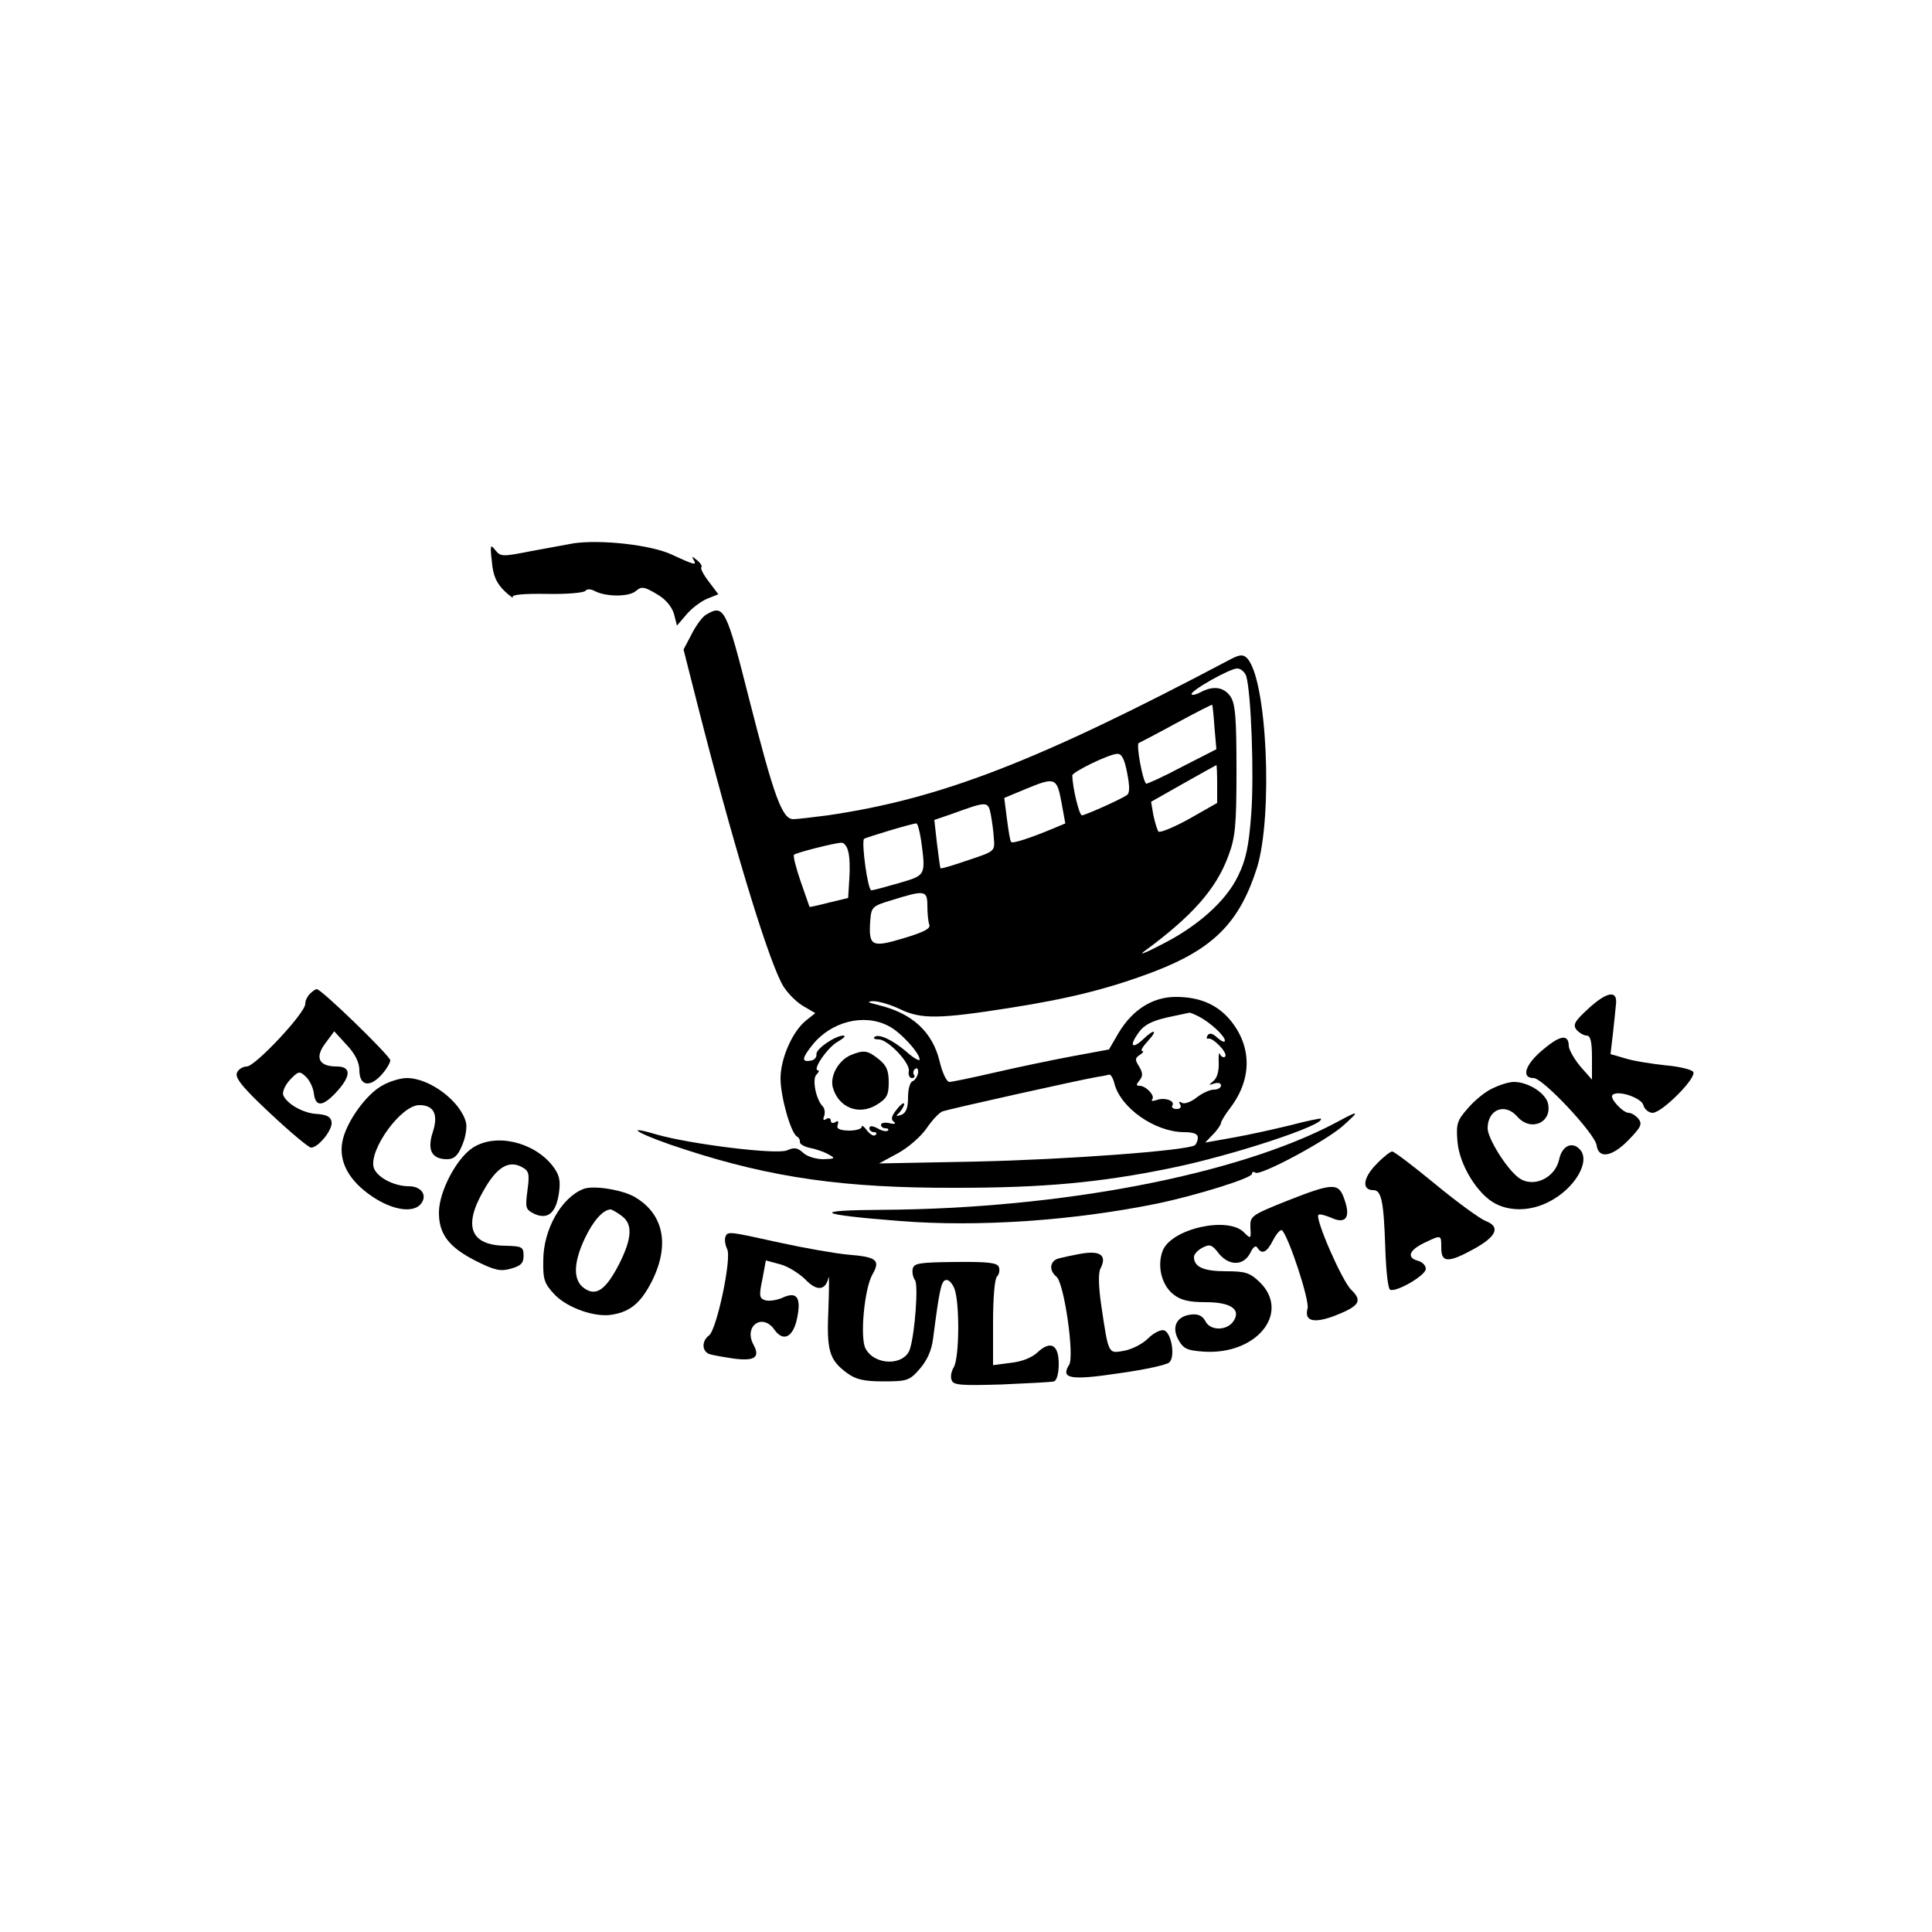 <?xml version="1.0" standalone="no"?>
<!DOCTYPE svg PUBLIC "-//W3C//DTD SVG 20010904//EN"
 "http://www.w3.org/TR/2001/REC-SVG-20010904/DTD/svg10.dtd">
<svg version="1.0" xmlns="http://www.w3.org/2000/svg"
 width="500pt" height="500pt" viewBox="0 0 500 500"
 preserveAspectRatio="xMidYMid meet">
<g transform="translate(0,500) scale(0.1,-0.1)"
fill="#000000" stroke="none">
<path d="M1485 3594 c-16 -3 -66 -12 -109 -20 -76 -15 -80 -15 -94 2 -13 17
-14 14 -9 -30 3 -36 12 -55 32 -75 15 -14 25 -21 22 -16 -3 6 29 9 89 8 51 -1
96 3 99 8 4 5 13 5 23 0 29 -16 89 -16 107 -1 15 13 22 12 54 -7 23 -13 39
-32 45 -51 l8 -31 24 28 c13 16 37 34 53 41 l30 12 -24 32 c-14 18 -23 35 -20
38 3 3 -2 11 -12 19 -11 9 -14 10 -9 2 10 -17 7 -17 -56 12 -54 25 -182 39
-253 29z"/>
<path d="M1827 3409 c-9 -5 -26 -28 -37 -50 l-21 -40 36 -142 c88 -346 176
-639 217 -720 10 -21 35 -47 54 -59 l34 -20 -24 -19 c-35 -28 -66 -98 -66
-150 0 -47 26 -139 42 -150 6 -3 9 -10 8 -15 0 -5 12 -12 27 -15 16 -3 38 -11
48 -17 18 -10 16 -11 -14 -12 -19 0 -43 7 -53 17 -14 13 -23 14 -41 6 -26 -12
-251 16 -338 41 -98 29 -36 -4 74 -39 224 -73 413 -100 702 -99 223 0 370 13
555 51 158 32 404 113 388 128 -1 1 -37 -6 -78 -17 -41 -10 -108 -25 -148 -32
l-73 -13 21 22 c11 11 20 25 20 29 0 4 11 22 24 39 57 75 56 160 -1 228 -34
40 -79 59 -140 59 -60 0 -112 -33 -148 -93 l-25 -43 -97 -18 c-54 -10 -144
-29 -200 -42 -57 -13 -109 -24 -116 -24 -7 0 -18 23 -25 52 -18 77 -71 126
-159 147 -28 7 -31 9 -13 10 14 0 45 -9 70 -21 54 -26 101 -25 280 3 160 25
262 51 378 95 153 59 220 127 265 268 42 136 26 491 -26 543 -10 10 -19 9 -42
-3 -501 -265 -750 -361 -1042 -404 -39 -5 -80 -10 -90 -10 -29 0 -50 59 -114
310 -60 237 -65 247 -112 219z m1398 -158 c13 -42 21 -259 13 -360 -6 -81 -14
-118 -34 -158 -31 -65 -105 -131 -199 -178 -38 -20 -59 -28 -45 -18 124 91
187 161 219 248 18 48 21 78 21 223 0 135 -3 172 -16 190 -17 24 -44 28 -76
11 -11 -6 -22 -9 -24 -6 -7 7 98 67 118 67 9 0 19 -9 23 -19z m-82 -133 l5
-57 -90 -46 c-49 -26 -91 -45 -92 -43 -10 11 -26 103 -19 105 4 2 49 25 98 52
50 27 91 48 92 47 1 0 4 -27 6 -58z m-226 -118 c7 -36 7 -53 -1 -58 -20 -13
-108 -52 -116 -52 -7 0 -24 70 -25 103 0 9 94 55 116 56 12 1 19 -13 26 -49z
m233 -29 l0 -49 -72 -41 c-40 -22 -76 -37 -80 -33 -3 4 -9 23 -13 42 l-6 35
83 47 c46 26 84 47 86 48 1 0 2 -22 2 -49z m-403 -47 l10 -55 -31 -13 c-60
-25 -106 -40 -109 -35 -3 2 -7 29 -11 59 l-7 55 53 22 c79 33 83 31 95 -33z
m-183 -31 c3 -16 7 -43 8 -62 3 -34 3 -34 -66 -57 -38 -13 -70 -23 -72 -21 -1
1 -5 30 -9 63 l-7 62 44 15 c93 34 95 34 102 0z m-180 -69 c12 -90 12 -89 -56
-109 -35 -10 -67 -19 -73 -19 -9 -1 -26 123 -19 133 3 3 121 39 135 40 4 1 9
-20 13 -45z m-189 -27 c4 -13 5 -45 3 -72 l-3 -49 -50 -12 c-27 -7 -50 -12
-50 -11 0 1 -11 31 -23 66 -12 35 -20 66 -17 69 5 5 102 30 122 31 7 1 15 -9
18 -22z m205 -141 c0 -19 2 -41 5 -49 4 -10 -13 -19 -66 -35 -83 -25 -91 -21
-87 43 3 38 4 40 58 56 83 26 90 25 90 -15z m703 -287 c29 -15 67 -50 67 -62
0 -6 -9 -2 -19 7 -13 12 -21 14 -26 6 -3 -6 -3 -9 2 -8 12 4 54 -40 43 -47 -4
-3 -10 1 -13 7 -2 7 -4 -3 -3 -22 1 -21 -4 -40 -14 -48 -13 -11 -13 -11 3 -6
9 3 17 1 17 -5 0 -6 -8 -11 -19 -11 -10 0 -30 -9 -45 -21 -14 -11 -31 -17 -37
-13 -8 4 -9 3 -5 -4 4 -7 1 -12 -9 -12 -9 0 -14 4 -11 9 8 12 -20 22 -41 14
-10 -3 -15 -3 -11 2 8 9 -16 35 -33 35 -9 0 -9 3 0 14 9 11 9 19 -1 36 -11 17
-11 22 2 30 8 5 11 10 6 10 -5 0 1 11 14 25 28 30 18 34 -12 5 -29 -27 -36
-16 -11 18 14 20 35 30 74 39 30 6 55 12 57 12 2 1 13 -4 25 -10z m-804 -24
c31 -15 81 -70 81 -87 0 -5 -15 3 -34 20 -36 31 -73 48 -83 38 -4 -3 1 -6 11
-6 24 0 82 -61 78 -82 -2 -10 2 -18 8 -18 6 0 9 4 5 9 -3 5 -1 12 4 15 5 4 8
-2 7 -11 -2 -9 -8 -19 -14 -21 -7 -2 -12 -21 -12 -42 0 -27 -5 -40 -17 -45
-15 -5 -16 -4 -5 6 6 7 12 17 12 22 0 5 -9 -1 -19 -14 -14 -17 -16 -26 -8 -32
7 -5 3 -7 -10 -4 -13 3 -23 1 -23 -4 0 -5 5 -9 12 -9 6 0 9 -3 6 -6 -4 -3 -16
-1 -27 6 -14 7 -21 7 -21 0 0 -5 5 -10 12 -10 6 0 8 -3 4 -7 -4 -5 -14 1 -22
11 -8 11 -14 15 -14 10 0 -6 -15 -10 -34 -10 -24 1 -32 5 -28 15 3 9 1 12 -6
7 -7 -4 -12 -2 -12 4 0 6 -5 8 -12 4 -7 -5 -9 -2 -5 8 3 9 1 20 -4 25 -17 17
-28 70 -16 82 6 6 8 11 4 11 -16 0 25 60 51 74 15 9 22 15 15 16 -21 0 -73
-35 -70 -49 1 -7 -6 -15 -15 -16 -24 -4 -23 6 4 40 48 61 134 83 197 50z m585
-149 c16 -63 104 -125 179 -126 25 0 37 -4 37 -14 0 -8 -4 -17 -8 -20 -23 -14
-334 -37 -562 -42 l-255 -5 48 26 c26 14 60 43 75 65 15 22 34 42 42 44 17 6
362 83 400 89 14 2 28 5 31 6 4 0 10 -10 13 -23z"/>
<path d="M2203 2270 c-32 -13 -55 -53 -48 -83 14 -53 67 -75 114 -46 26 16 31
25 31 58 0 31 -6 44 -26 60 -29 23 -38 24 -71 11z"/>
<path d="M802 2428 c-7 -7 -12 -18 -12 -26 0 -24 -130 -162 -151 -162 -11 0
-23 -8 -26 -17 -5 -13 17 -40 87 -105 51 -48 99 -88 105 -88 19 0 57 47 53 67
-2 13 -13 18 -36 20 -36 1 -80 26 -89 49 -3 8 5 26 17 39 22 23 25 24 41 9 10
-9 19 -28 21 -42 4 -37 22 -37 57 0 40 43 41 68 2 68 -46 0 -57 23 -29 60 l23
31 32 -35 c22 -23 33 -46 33 -65 0 -40 25 -47 56 -14 13 14 24 32 24 39 0 11
-178 184 -190 184 -4 0 -11 -5 -18 -12z"/>
<path d="M4111 2390 c-36 -33 -41 -42 -31 -55 7 -8 19 -15 26 -15 10 0 14 -15
14 -57 l0 -57 -30 34 c-16 19 -29 43 -30 52 0 32 -21 30 -65 -7 -47 -38 -60
-75 -26 -75 24 0 159 -144 163 -174 5 -36 40 -30 82 13 33 34 37 42 26 56 -7
8 -18 15 -25 15 -15 0 -50 38 -42 46 13 14 75 -7 80 -26 3 -11 14 -20 24 -20
24 0 115 91 105 106 -4 6 -36 14 -72 17 -36 4 -82 11 -104 18 l-38 11 6 51 c3
29 7 63 8 77 5 38 -22 35 -71 -10z"/>
<path d="M990 2191 c-42 -22 -95 -96 -104 -146 -10 -52 18 -102 78 -142 52
-35 105 -43 125 -19 18 22 2 46 -31 46 -39 0 -84 24 -91 49 -12 46 71 161 118
161 38 0 50 -24 35 -70 -15 -46 -3 -70 37 -70 18 0 28 9 39 36 9 20 13 47 10
59 -14 55 -94 115 -153 115 -16 0 -44 -8 -63 -19z"/>
<path d="M3862 2183 c-18 -8 -46 -31 -63 -51 -28 -32 -31 -40 -27 -87 5 -60
52 -136 98 -160 40 -21 93 -19 139 5 67 34 109 106 79 136 -20 21 -46 8 -53
-27 -11 -49 -69 -75 -106 -46 -31 24 -79 101 -79 127 0 49 45 67 77 30 35 -40
91 -15 79 35 -7 27 -52 55 -88 55 -13 0 -38 -8 -56 -17z"/>
<path d="M3458 2095 c-254 -135 -712 -223 -1173 -226 -190 -1 -173 -12 44 -29
205 -16 448 1 665 45 101 21 246 66 246 77 0 5 4 7 9 3 14 -8 180 81 225 120
47 42 45 43 -16 10z"/>
<path d="M1224 2030 c-42 -27 -87 -112 -88 -166 -1 -57 25 -92 97 -128 48 -24
63 -27 90 -19 25 7 32 14 32 33 0 23 -4 25 -47 26 -90 1 -110 50 -57 142 34
61 65 80 99 62 19 -10 21 -17 15 -61 -6 -46 -5 -49 19 -61 35 -15 56 4 63 58
4 30 0 45 -17 67 -49 62 -147 85 -206 47z"/>
<path d="M3561 1986 c-34 -35 -37 -66 -7 -66 21 0 27 -28 31 -147 2 -62 7
-109 13 -111 18 -6 92 38 92 54 0 9 -9 18 -20 21 -30 8 -24 27 15 46 46 22 45
22 45 -13 0 -38 18 -39 85 -2 58 32 69 57 30 72 -15 6 -73 48 -130 95 -57 47
-107 85 -112 85 -5 0 -24 -15 -42 -34z"/>
<path d="M1510 1923 c-57 -22 -104 -105 -104 -185 -1 -50 3 -60 29 -88 33 -35
107 -61 151 -52 46 8 73 31 101 86 47 94 31 174 -44 218 -32 19 -108 31 -133
21z m98 -69 c30 -21 28 -58 -5 -124 -35 -68 -60 -86 -91 -64 -29 20 -29 65 2
130 21 44 46 73 66 74 3 0 16 -7 28 -16z"/>
<path d="M3330 1892 c-92 -37 -95 -39 -94 -69 2 -30 1 -30 -17 -12 -42 42
-188 9 -210 -48 -15 -39 -3 -89 28 -113 19 -15 40 -20 83 -20 64 0 92 -18 73
-48 -16 -26 -60 -27 -73 -2 -8 15 -19 20 -37 18 -38 -4 -52 -32 -33 -66 13
-23 23 -27 65 -30 137 -9 225 100 146 179 -26 25 -37 29 -88 29 -58 0 -83 11
-83 37 0 7 10 18 22 24 19 10 25 8 43 -16 27 -32 64 -31 81 3 7 15 14 20 18
13 12 -19 25 -12 41 20 9 17 19 28 23 25 18 -19 71 -180 66 -202 -9 -33 15
-40 71 -19 63 25 72 38 42 67 -24 23 -94 184 -85 194 3 3 17 -1 32 -7 38 -18
52 -1 36 45 -15 46 -28 46 -150 -2z"/>
<path d="M1877 1798 c-2 -7 0 -21 5 -31 12 -23 -27 -208 -47 -223 -19 -14 -19
-40 0 -48 8 -3 37 -8 64 -12 54 -7 69 3 51 36 -26 48 23 83 54 39 23 -33 49
-20 59 30 11 54 -1 70 -39 52 -14 -6 -34 -9 -44 -6 -15 5 -16 12 -7 54 l9 49
37 -10 c20 -5 48 -23 64 -38 30 -32 53 -31 61 3 2 12 2 -23 0 -78 -5 -110 1
-134 49 -169 22 -16 43 -21 93 -21 61 0 68 2 94 32 19 22 31 47 35 80 16 125
21 147 32 150 7 3 17 -7 23 -22 14 -36 13 -181 -2 -204 -6 -10 -9 -25 -5 -33
4 -13 26 -14 129 -11 67 3 129 6 136 8 7 3 12 21 12 45 0 50 -21 62 -55 30
-15 -14 -41 -24 -69 -27 l-46 -6 0 110 c0 62 4 113 10 119 6 6 8 17 5 25 -4
11 -28 14 -113 13 -93 -1 -107 -3 -110 -18 -2 -9 1 -22 6 -29 9 -12 0 -136
-13 -178 -14 -44 -91 -44 -115 1 -15 28 -3 156 18 192 21 37 11 45 -63 51 -33
3 -113 17 -177 31 -136 30 -135 30 -141 14z"/>
<path d="M2785 1753 c-11 -2 -30 -6 -42 -9 -26 -5 -30 -31 -9 -48 20 -16 47
-205 33 -228 -23 -36 3 -41 129 -22 66 9 124 22 130 28 16 14 6 76 -13 83 -8
3 -27 -6 -42 -21 -15 -15 -44 -29 -63 -32 -40 -7 -39 -10 -58 118 -7 48 -8 84
-2 95 19 37 -3 49 -63 36z"/>
</g>
</svg>
